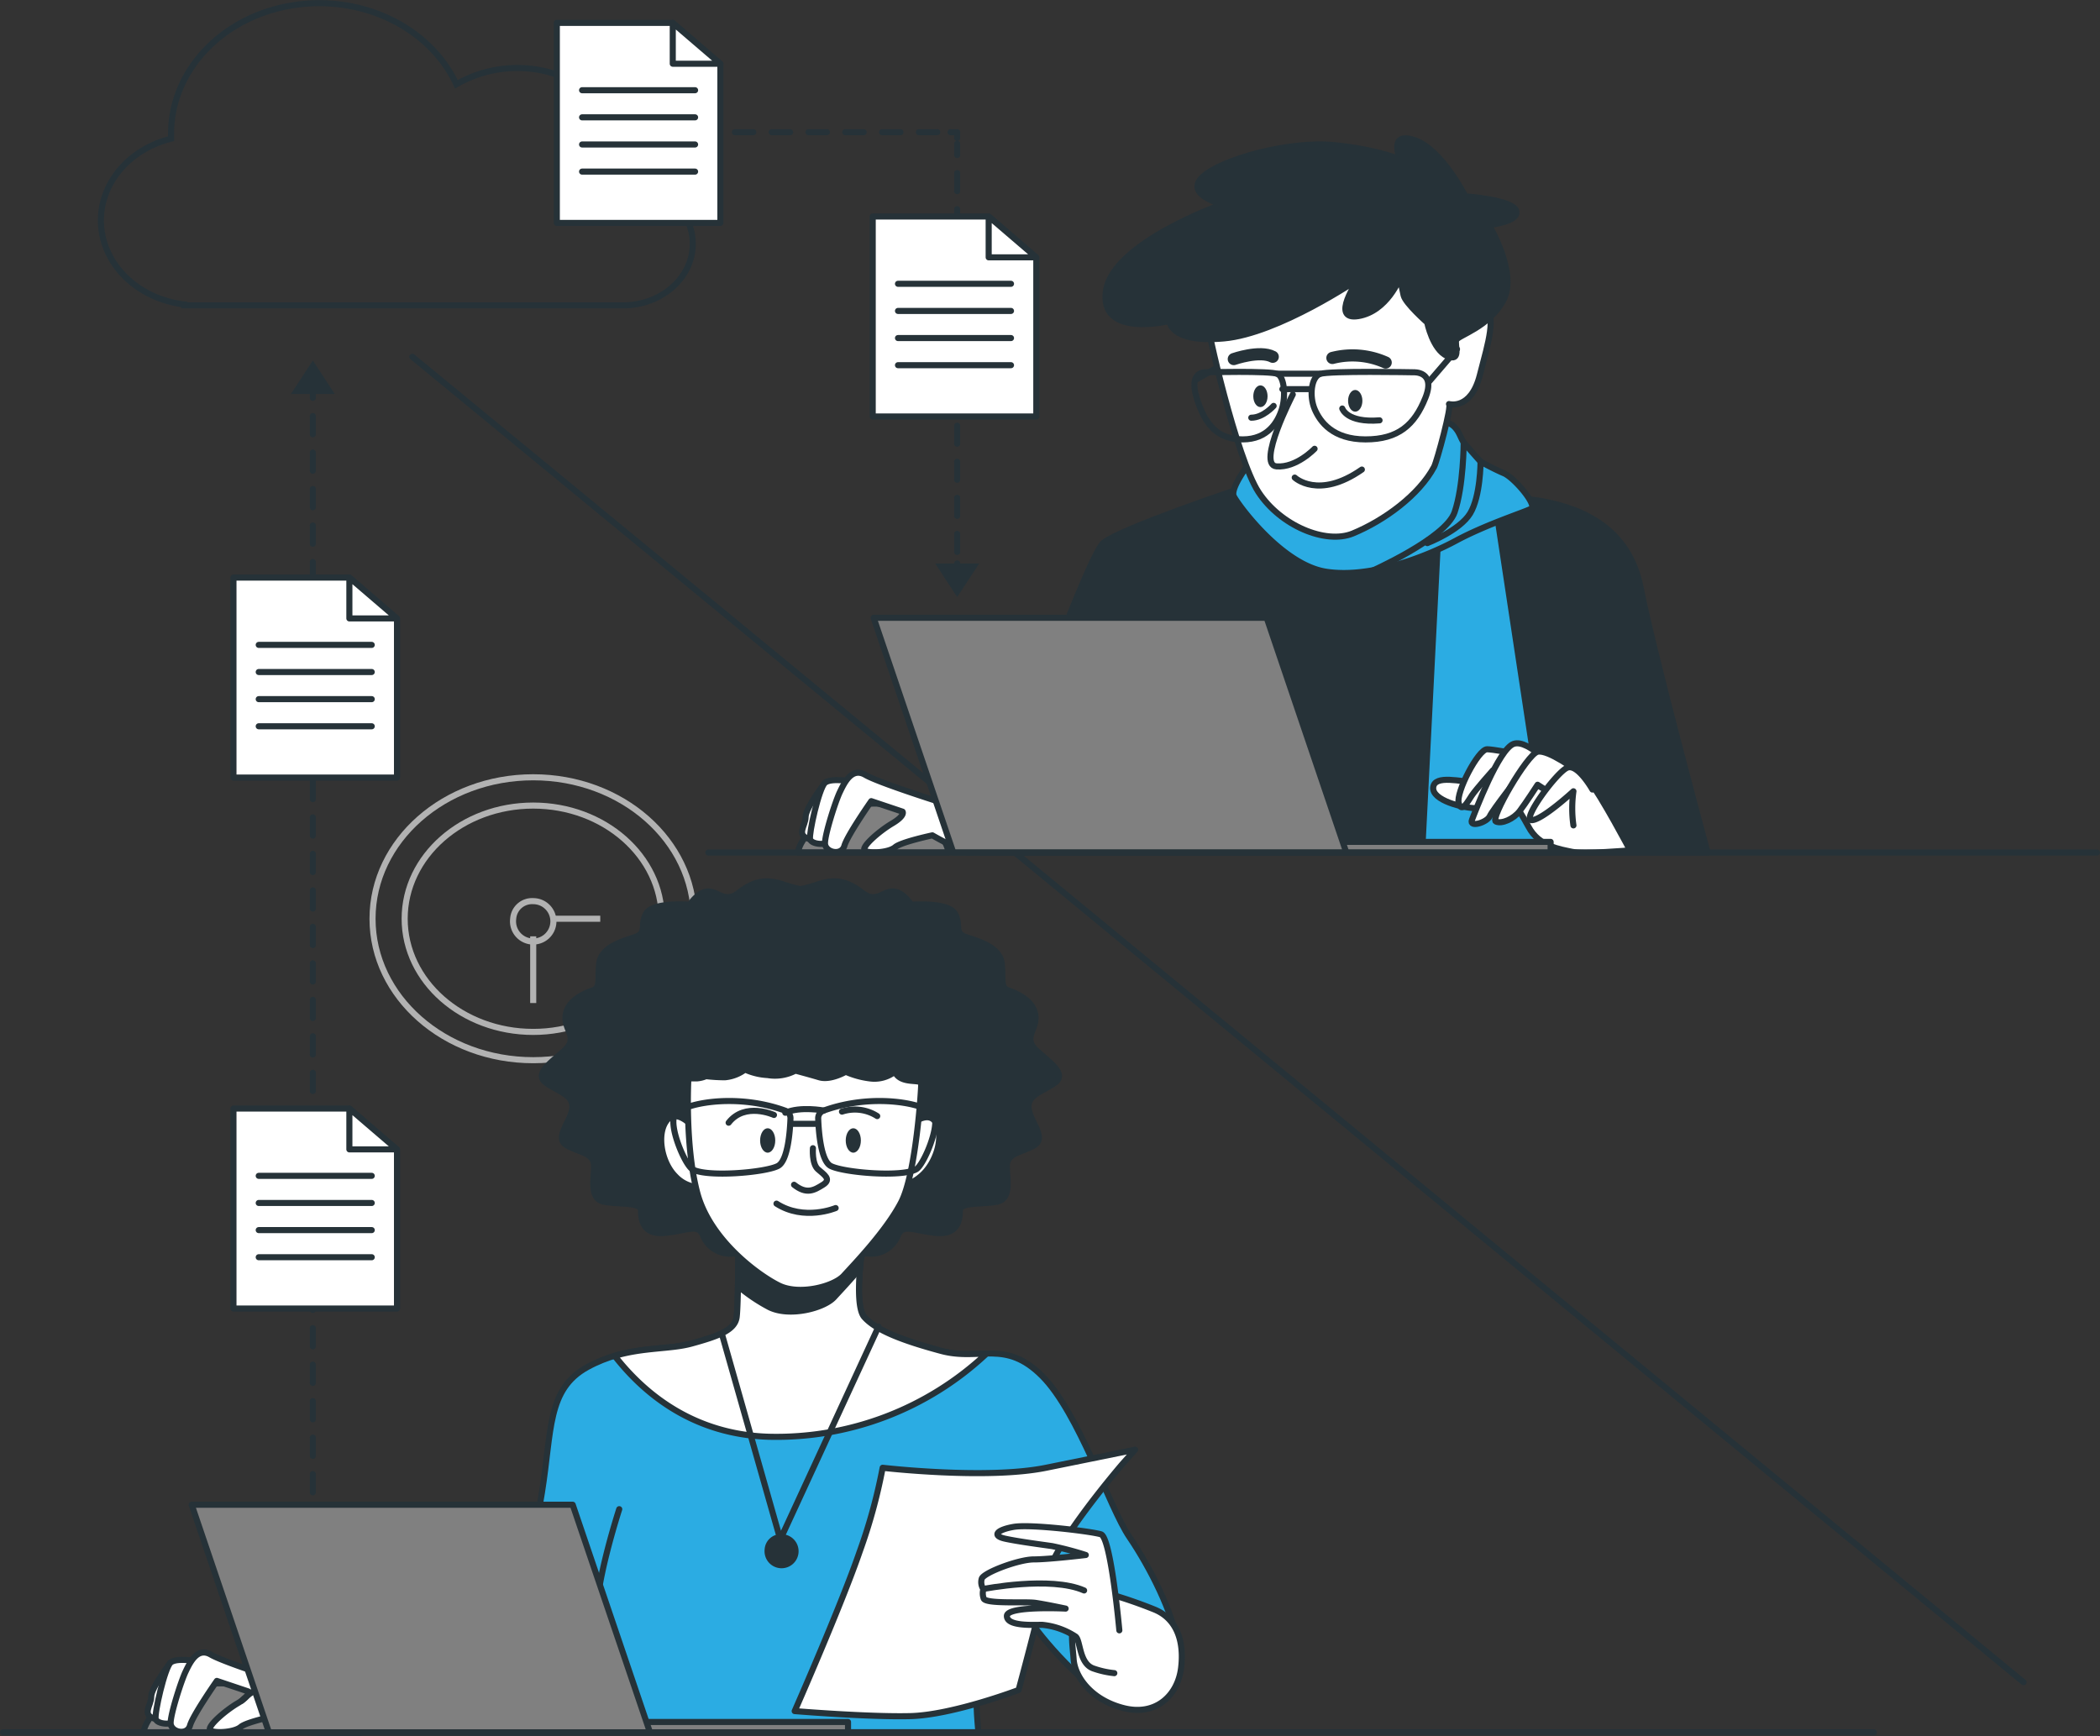 <svg xmlns="http://www.w3.org/2000/svg" width="345.306" height="285.508" viewBox="0 0 345.306 285.508">
  <rect x="0" y="0" width="345.306" height="285.508" fill="#333333" stroke="none"/>
  <g id="Working_remotely-bro" data-name="Working remotely-bro" transform="translate(-11.53 -31.24)">
    <g id="freepik--background-simple--inject-78" transform="translate(35.369 208.608)">
      <path id="Path_523" data-name="Path 523" d="M51.813,325.945Z" transform="translate(-44.272 -309.222)" fill="#2bace3"/>
    </g>
    <g id="freepik--Files--inject-78" transform="translate(28.126 31.764)">
      <line id="Line_14" data-name="Line 14" x2="264.94" y2="217.981" transform="translate(51.203 58.151)" fill="none" stroke="#263238" stroke-linecap="round" stroke-miterlimit="10" stroke-width="1"/>
      <path id="Path_525" data-name="Path 525" d="M120.483,61.234c1.331-6.286-1.745-12.662-7.807-16.183a20.119,20.119,0,0,0-19.968.051C88.3,35.6,76.87,30.185,65.438,32.173S45.775,43,45.8,53.26c0,.261,0,.523,0,.79-7.222,1.8-12.021,7.814-11.5,14.407s6.23,11.958,13.667,12.853v.147h71.736c6.343.188,11.658-4.186,11.872-9.771S126.825,61.422,120.483,61.234Z" transform="translate(-34.265 -31.764)" fill="none" stroke="#263238" stroke-miterlimit="10" stroke-width="1"/>
      <line id="Line_15" data-name="Line 15" y1="0.956" transform="translate(140.791 92.135)" fill="none" stroke="#263238" stroke-linecap="round" stroke-linejoin="round" stroke-width="1"/>
      <line id="Line_16" data-name="Line 16" y1="67.134" transform="translate(140.791 23.115)" fill="none" stroke="#263238" stroke-linecap="round" stroke-linejoin="round" stroke-width="1" stroke-dasharray="2.967 2.967"/>
      <path id="Path_526" data-name="Path 526" d="M228.346,66.006V65.05H227.26" transform="translate(-87.555 -43.835)" fill="none" stroke="#263238" stroke-linecap="round" stroke-linejoin="round" stroke-width="1"/>
      <line id="Line_17" data-name="Line 17" x1="42.702" transform="translate(94.817 21.215)" fill="none" stroke="#263238" stroke-linecap="round" stroke-linejoin="round" stroke-width="1" stroke-dasharray="3.025 3.025"/>
      <line id="Line_18" data-name="Line 18" x1="1.086" transform="translate(92.638 21.215)" fill="none" stroke="#263238" stroke-linecap="round" stroke-linejoin="round" stroke-width="1"/>
      <path id="Path_527" data-name="Path 527" d="M231,176.37l-3.612,5.5-3.6-5.5Z" transform="translate(-86.594 -84.203)" fill="#263238"/>
      <path id="Path_528" data-name="Path 528" d="M236.479,119.695h-26.9V86.8h19.067l7.832,6.839Z" transform="translate(-82.673 -51.722)" fill="#fff" stroke="#263238" stroke-linecap="round" stroke-linejoin="round" stroke-width="1"/>
      <path id="Path_529" data-name="Path 529" d="M235.92,86.8v6.718h7.832Z" transform="translate(-89.946 -51.722)" fill="#fff" stroke="#263238" stroke-linecap="round" stroke-linejoin="round" stroke-width="1"/>
      <line id="Line_19" data-name="Line 19" x2="18.582" transform="translate(131.062 46.149)" fill="none" stroke="#263238" stroke-linecap="round" stroke-linejoin="round" stroke-width="1"/>
      <line id="Line_20" data-name="Line 20" x2="18.582" transform="translate(131.062 50.611)" fill="none" stroke="#263238" stroke-linecap="round" stroke-linejoin="round" stroke-width="1"/>
      <line id="Line_21" data-name="Line 21" x2="18.582" transform="translate(131.062 55.072)" fill="none" stroke="#263238" stroke-linecap="round" stroke-linejoin="round" stroke-width="1"/>
      <line id="Line_22" data-name="Line 22" x2="18.582" transform="translate(131.062 59.534)" fill="none" stroke="#263238" stroke-linecap="round" stroke-linejoin="round" stroke-width="1"/>
      <path id="Path_530" data-name="Path 530" d="M164.719,69.745h-26.9V36.85h19.067l7.832,6.839Z" transform="translate(-62.859 -33.609)" fill="#fff" stroke="#263238" stroke-linecap="round" stroke-linejoin="round" stroke-width="1"/>
      <path id="Path_531" data-name="Path 531" d="M164.16,36.85v6.718h7.832Z" transform="translate(-70.132 -33.609)" fill="#fff" stroke="#263238" stroke-linecap="round" stroke-linejoin="round" stroke-width="1"/>
      <line id="Line_23" data-name="Line 23" x2="18.582" transform="translate(79.116 14.313)" fill="none" stroke="#263238" stroke-linecap="round" stroke-linejoin="round" stroke-width="1"/>
      <line id="Line_24" data-name="Line 24" x2="18.582" transform="translate(79.116 18.774)" fill="none" stroke="#263238" stroke-linecap="round" stroke-linejoin="round" stroke-width="1"/>
      <line id="Line_25" data-name="Line 25" x2="18.582" transform="translate(79.116 23.236)" fill="none" stroke="#263238" stroke-linecap="round" stroke-linejoin="round" stroke-width="1"/>
      <line id="Line_26" data-name="Line 26" x2="18.582" transform="translate(79.116 27.697)" fill="none" stroke="#263238" stroke-linecap="round" stroke-linejoin="round" stroke-width="1"/>
      <line id="Line_27" data-name="Line 27" y1="181.561" transform="translate(34.844 63.339)" fill="none" stroke="#263238" stroke-linecap="round" stroke-linejoin="round" stroke-width="1" stroke-dasharray="3 3"/>
      <path id="Path_532" data-name="Path 532" d="M84.627,129.467l-3.6-5.507-3.612,5.507Z" transform="translate(-46.178 -65.197)" fill="#263238"/>
      <path id="Path_533" data-name="Path 533" d="M91.262,349.865H64.37V316.97H83.43l7.832,6.839Z" transform="translate(-42.578 -135.188)" fill="#fff" stroke="#263238" stroke-linecap="round" stroke-linejoin="round" stroke-width="1"/>
      <path id="Path_534" data-name="Path 534" d="M90.7,316.97v6.718h7.832Z" transform="translate(-49.848 -135.188)" fill="#fff" stroke="#263238" stroke-linecap="round" stroke-linejoin="round" stroke-width="1"/>
      <line id="Line_28" data-name="Line 28" x2="18.582" transform="translate(25.947 192.853)" fill="none" stroke="#263238" stroke-linecap="round" stroke-linejoin="round" stroke-width="1"/>
      <line id="Line_29" data-name="Line 29" x2="18.582" transform="translate(25.947 197.314)" fill="none" stroke="#263238" stroke-linecap="round" stroke-linejoin="round" stroke-width="1"/>
      <line id="Line_30" data-name="Line 30" x2="18.582" transform="translate(25.947 201.776)" fill="none" stroke="#263238" stroke-linecap="round" stroke-linejoin="round" stroke-width="1"/>
      <line id="Line_31" data-name="Line 31" x2="18.582" transform="translate(25.947 206.237)" fill="none" stroke="#263238" stroke-linecap="round" stroke-linejoin="round" stroke-width="1"/>
      <path id="Path_535" data-name="Path 535" d="M91.262,212.865H64.37V179.97H83.43l7.832,6.839Z" transform="translate(-42.578 -85.508)" fill="#fff" stroke="#263238" stroke-linecap="round" stroke-linejoin="round" stroke-width="1"/>
      <path id="Path_536" data-name="Path 536" d="M90.7,179.97v6.718h7.832Z" transform="translate(-49.848 -85.508)" fill="#fff" stroke="#263238" stroke-linecap="round" stroke-linejoin="round" stroke-width="1"/>
      <line id="Line_32" data-name="Line 32" x2="18.582" transform="translate(25.947 105.533)" fill="none" stroke="#263238" stroke-linecap="round" stroke-linejoin="round" stroke-width="1"/>
      <line id="Line_33" data-name="Line 33" x2="18.582" transform="translate(25.947 109.995)" fill="none" stroke="#263238" stroke-linecap="round" stroke-linejoin="round" stroke-width="1"/>
      <line id="Line_34" data-name="Line 34" x2="18.582" transform="translate(25.947 114.456)" fill="none" stroke="#263238" stroke-linecap="round" stroke-linejoin="round" stroke-width="1"/>
      <line id="Line_35" data-name="Line 35" x2="18.582" transform="translate(25.947 118.918)" fill="none" stroke="#263238" stroke-linecap="round" stroke-linejoin="round" stroke-width="1"/>
    </g>
    <g id="freepik--character-2--inject-78" transform="translate(128.003 53.99)">
      <path id="Path_537" data-name="Path 537" d="M276.671,157.09s-19.371,6.476-22.339,8.866-20.1,50.958-20.1,50.958H353.67s-8.853-32.621-11.025-43.634S330.875,159.894,326,159.028,276.671,157.09,276.671,157.09Z" transform="translate(-189.357 -99.437)" fill="#263238" stroke="#263238" stroke-linecap="round" stroke-linejoin="round" stroke-width="1"/>
      <path id="Path_538" data-name="Path 538" d="M336.943,169.02l-2.563,50.594h20.71l-8.325-55.024Z" transform="translate(-217.01 -102.156)" fill="#2bace3" stroke="#263238" stroke-linecap="round" stroke-linejoin="round" stroke-width="1"/>
      <path id="Path_539" data-name="Path 539" d="M294.131,146.554s-3.2,4.137-2.563,5.456,7.9,11.281,15.165,12.41,16.439-2.447,21.354-5.1,11.314-4.7,12.378-5.265-2.772-5.1-4.481-5.826-3.844-1.912-3.844-1.912-2.345-2.632-2.772-3.187-.644-1.5-1.281-2.256a2.935,2.935,0,0,0-2.135-1.128c-1.071-.185-2.563,4.513-8.969,5.456s-22,1.5-22,1.5Z" transform="translate(-205.166 -93.146)" fill="#2bace3" stroke="#263238" stroke-linecap="round" stroke-linejoin="round" stroke-width="1"/>
      <path id="Path_540" data-name="Path 540" d="M322.58,166.37s12.386-5.456,13.877-9.777,1.5-11.473,1.5-11.473" transform="translate(-213.752 -95.096)" fill="none" stroke="#263238" stroke-linecap="round" stroke-linejoin="round" stroke-width="1"/>
      <path id="Path_541" data-name="Path 541" d="M335.56,163.487s5.335-2.065,7.043-4.889,1.708-8.458,1.708-8.458" transform="translate(-217.336 -96.916)" fill="none" stroke="#263238" stroke-linecap="round" stroke-linejoin="round" stroke-width="1"/>
      <path id="Path_542" data-name="Path 542" d="M285.647,106.5c-.232.765,4.77,22.6,8.354,28.121s11.039,8.668,15.52,6.833c5.183-2.135,10.894-6.323,13.37-10.969.456-.86,2.982-10.16,2.447-10.319,0,0,3.583,1.052,5.067-4.729s2.686-9.2.9-12.352-11.93-10.51-21.188-9.178S287.138,101.513,285.647,106.5Z" transform="translate(-203.552 -76.467)" fill="#fff" stroke="#263238" stroke-linecap="round" stroke-linejoin="round" stroke-width="1"/>
      <path id="Path_543" data-name="Path 543" d="M304.015,89.813s-13.131,8.923-22.086,9.726-8.947-2.868-8.947-2.868-11.64,2.894-10.446-4.991,19.132-14.194,19.132-14.194-6.269-1.574-3.286-4.462,14.326-6.049,21.789-5.258,10.742,2.365,10.742,2.365-2.092-4.729,2.389-3.187,8.317,9.229,8.317,9.229,7.76.529,8.361,2.365S325.5,80.89,325.5,80.89s4.778,7.884,2.389,12.352-7.463,5.781-7.76,6.571.9,3.678-1.491,2.626-3.286-5.52-3.286-5.52-3.576-3.149-3.88-4.462-.594-2.887-.594-2.887-2.092,5.52-6.862,6.3S304.015,89.813,304.015,89.813Z" transform="translate(-197.149 -66.635)" fill="#263238" stroke="#263238" stroke-linecap="round" stroke-linejoin="round" stroke-width="1"/>
      <path id="Path_544" data-name="Path 544" d="M303.6,132.73s-5.965,11.562-2.686,11.823,6.269-2.894,6.269-2.894" transform="translate(-207.498 -90.603)" fill="#fff" stroke="#263238" stroke-linecap="round" stroke-linejoin="round" stroke-width="1"/>
      <path id="Path_545" data-name="Path 545" d="M305.44,153.419s3.88,3.678,11.039-1.319" transform="translate(-209.019 -97.627)" fill="none" stroke="#263238" stroke-linecap="round" stroke-linejoin="round" stroke-width="1"/>
      <path id="Path_546" data-name="Path 546" d="M316.24,136.35s.724,2.377,6.131,1.944" transform="translate(-212.001 -91.916)" fill="none" stroke="#263238" stroke-linecap="round" stroke-linejoin="round" stroke-width="1"/>
      <path id="Path_547" data-name="Path 547" d="M299.247,135.67s-1.716,1.944-3.677,1.944" transform="translate(-206.294 -91.669)" fill="none" stroke="#263238" stroke-linecap="round" stroke-linejoin="round" stroke-width="1"/>
      <path id="Path_548" data-name="Path 548" d="M326,126.963s-13.833-.261-15.325.268-1.788,3.678-.9,5.781S312.769,138,318.14,138s8.057-2.365,9.845-6.833S326,126.963,326,126.963Z" transform="translate(-210.079 -88.488)" fill="none" stroke="#263238" stroke-linecap="round" stroke-linejoin="round" stroke-width="1"/>
      <path id="Path_549" data-name="Path 549" d="M284.509,126.963s10.648-.261,11.8.268,1.375,3.678.724,5.781S294.73,138,290.6,138s-6.2-2.365-7.579-6.833S284.509,126.963,284.509,126.963Z" transform="translate(-202.725 -88.488)" fill="none" stroke="#263238" stroke-linecap="round" stroke-linejoin="round" stroke-width="1"/>
      <line id="Line_36" data-name="Line 36" y1="5.29" x2="4.546" transform="translate(118.557 34.67)" fill="none" stroke="#263238" stroke-linecap="round" stroke-linejoin="round" stroke-width="1"/>
      <line id="Line_37" data-name="Line 37" x1="7.087" transform="translate(93.511 38.711)" fill="none" stroke="#263238" stroke-linecap="round" stroke-linejoin="round" stroke-width="1"/>
      <line id="Line_38" data-name="Line 38" x1="4.394" transform="translate(94.387 41.248)" fill="none" stroke="#263238" stroke-linecap="round" stroke-linejoin="round" stroke-width="1"/>
      <line id="Line_39" data-name="Line 39" y1="1.931" x2="3.373" transform="translate(80.177 37.767)" fill="none" stroke="#263238" stroke-linecap="round" stroke-linejoin="round" stroke-width="1"/>
      <path id="Path_550" data-name="Path 550" d="M319.913,133.345c0,.982-.528,1.785-1.18,1.785s-1.173-.8-1.173-1.785.528-1.785,1.173-1.785S319.913,132.357,319.913,133.345Z" transform="translate(-212.366 -90.179)" fill="#263238"/>
      <path id="Path_551" data-name="Path 551" d="M298.375,132.165c0,.988-.521,1.785-1.173,1.785s-1.173-.8-1.173-1.785.528-1.785,1.173-1.785S298.375,131.177,298.375,132.165Z" transform="translate(-206.421 -89.751)" fill="#263238"/>
      <path id="Path_552" data-name="Path 552" d="M291.6,123.137s4.271-1.5,6.406-.376" transform="translate(-205.198 -86.836)" fill="none" stroke="#263238" stroke-linecap="round" stroke-linejoin="round" stroke-width="2"/>
      <path id="Path_553" data-name="Path 553" d="M314,123.064a13.326,13.326,0,0,1,8.759.752" transform="translate(-211.383 -86.947)" fill="none" stroke="#263238" stroke-linecap="round" stroke-linejoin="round" stroke-width="2"/>
      <path id="Path_554" data-name="Path 554" d="M212.267,240.049a14.86,14.86,0,0,0-10.793-1.275c-5.885,1.511-8.824,6.049-8.824,7.559h24.764a9.626,9.626,0,0,0-5.147-6.284Z" transform="translate(-177.876 -128.882)" fill="gray" stroke="#263238" stroke-linecap="round" stroke-linejoin="round" stroke-width="1"/>
      <path id="Path_555" data-name="Path 555" d="M197.3,232.92s-3.185,4.1-3.185,5.615-1.716,3.021.724,3.671,3.923-6.909,3.923-7.77S197.3,232.92,197.3,232.92Z" transform="translate(-178.119 -126.935)" fill="#fff" stroke="#263238" stroke-linecap="round" stroke-linejoin="round" stroke-width="1"/>
      <path id="Path_556" data-name="Path 556" d="M202.213,232.45s-3.431-.637-4.416.217-2.693,8.426-2.447,9.286,2.693,1.077,3.431.217S202.213,232.45,202.213,232.45Z" transform="translate(-178.615 -126.681)" fill="#fff" stroke="#263238" stroke-linecap="round" stroke-linejoin="round" stroke-width="1"/>
      <path id="Path_557" data-name="Path 557" d="M217.872,235.217s-10.3-3.244-12.509-4.538-3.431,1.275-4.17,2.811-2.454,6.909-2.454,8.42,2.7,2.154,3.192.427S206.348,235,206.348,235l5.147,1.727s.492.637-1.716,1.944-5.393,4.1-4.416,4.532,3.923.217,4.908-.637,6.124-1.944,6.124-1.944a53.5,53.5,0,0,0,5.646,2.811c.984.217,7.108-.867,7.108-.867s-6.87-5.182-7.847-5.826A22.315,22.315,0,0,0,217.872,235.217Z" transform="translate(-179.557 -125.994)" fill="#fff" stroke="#263238" stroke-linecap="round" stroke-linejoin="round" stroke-width="1"/>
      <path id="Path_558" data-name="Path 558" d="M348.913,232.525h-5.147c-2.208,0-6.624-1.275-6.87.86s4.908,3.455,7.355,3.455,3.923-.86,6.87.433,4.662,2.161,4.662,2.161l-3.438-4.755Z" transform="translate(-217.703 -126.655)" fill="#fff" stroke="#263238" stroke-linecap="round" stroke-linejoin="round" stroke-width="1"/>
      <path id="Path_559" data-name="Path 559" d="M370.854,240.893s-4.662-8.853-6.87-11.658-15.2-4.965-16.649-4.965-5.154,7.126-4.662,8.853,1.448-.217,2.172-1.275,3.431-4.1,3.431-4.1,4.17,6.042,5.885,9.28,5.154,3.671,7.116,4.1S370.854,240.893,370.854,240.893Z" transform="translate(-219.288 -123.798)" fill="#fff" stroke="#263238" stroke-linecap="round" stroke-linejoin="round" stroke-width="1"/>
      <path id="Path_560" data-name="Path 560" d="M359.647,227.365s-4.662-5.4-7.116-4.538-6.37,11.23-6.862,12.524,2.454.433,2.939-.637,4.908-6.692,4.908-6.692l3.923,2.161" transform="translate(-220.112 -123.241)" fill="#fff" stroke="#263238" stroke-linecap="round" stroke-linejoin="round" stroke-width="1"/>
      <path id="Path_561" data-name="Path 561" d="M364.575,228.135s-4.9-3.671-6.624-3.244-7.847,11.014-6.862,11.473,2.939-.433,3.923-1.727,2.939-4.321,2.939-4.321l3.685,2.377" transform="translate(-221.595 -124.01)" fill="#fff" stroke="#263238" stroke-linecap="round" stroke-linejoin="round" stroke-width="1"/>
      <path id="Path_562" data-name="Path 562" d="M369.138,232.573s-2.4-4.251-4.112-3.6-7.6,8.636-5.885,8.636,6.87-4.748,6.87-4.748a19.979,19.979,0,0,0,0,5.609" transform="translate(-223.762 -125.478)" fill="#fff" stroke="#263238" stroke-linecap="round" stroke-linejoin="round" stroke-width="1"/>
      <rect id="Rectangle_413" data-name="Rectangle 413" width="64.346" height="1.753" transform="translate(138.5 117.458) rotate(180)" fill="gray" stroke="#263238" stroke-linecap="round" stroke-linejoin="round" stroke-width="1"/>
      <path id="Path_563" data-name="Path 563" d="M209.79,190.35h64.628l13.095,38.605H222.885Z" transform="translate(-182.608 -111.498)" fill="gray" stroke="#263238" stroke-linecap="round" stroke-linejoin="round" stroke-width="1"/>
      <line id="Line_40" data-name="Line 40" x2="228.333" transform="translate(0 117.458)" fill="none" stroke="#263238" stroke-linecap="round" stroke-linejoin="round" stroke-width="1"/>
    </g>
    <g id="freepik--Clock--inject-78" transform="translate(72.785 159.07)">
      <ellipse id="Ellipse_29" data-name="Ellipse 29" cx="26.422" cy="23.264" rx="26.422" ry="23.264" transform="translate(0 0)" fill="none" stroke="#b2b2b2" stroke-miterlimit="10" stroke-width="1"/>
      <ellipse id="Ellipse_30" data-name="Ellipse 30" cx="21.137" cy="18.611" rx="21.137" ry="18.611" transform="translate(5.284 4.653)" fill="none" stroke="#b2b2b2" stroke-miterlimit="10" stroke-width="1"/>
      <path id="Path_564" data-name="Path 564" d="M127.91,266.354a3.321,3.321,0,1,0,3.294-2.894A3.114,3.114,0,0,0,127.91,266.354Z" transform="translate(-104.782 -243.09)" fill="none" stroke="#b2b2b2" stroke-miterlimit="10" stroke-width="1"/>
      <line id="Line_41" data-name="Line 41" y2="10.969" transform="translate(26.422 26.158)" fill="none" stroke="#b2b2b2" stroke-miterlimit="10" stroke-width="1"/>
      <line id="Line_42" data-name="Line 42" x2="7.738" transform="translate(29.708 23.264)" fill="none" stroke="#b2b2b2" stroke-miterlimit="10" stroke-width="1"/>
    </g>
    <g id="freepik--character-1--inject-78" transform="translate(12.03 176.196)">
      <line id="Line_43" data-name="Line 43" x1="307.627" transform="translate(0 139.935)" fill="none" stroke="#263238" stroke-linecap="round" stroke-linejoin="round" stroke-width="1"/>
      <path id="Path_565" data-name="Path 565" d="M184.486,349s-1.933,11.664,0,13.856,6.348,3.888,12.7,5.59,10.489-1.95,16.555,4.13,11.046,21.626,14.355,26.489,7.181,12.4,8.042,18.012-1.933,8.745-7.456,9.478-15.2-11.179-16.28-12.881-6.385-7.311-6.385-7.311-3.04,19.688-3.04,20.657.275,4.13.275,4.13H123.76s6.073-29.16,7.724-39.37.832-17.011,7.456-20.657,12.7-2.671,17.113-3.888,7.174-2.186,7.456-4.372.275-12.4.275-12.4Z" transform="translate(-42.881 -291.235)" fill="#2bace3" stroke="#263238" stroke-linecap="round" stroke-linejoin="round" stroke-width="1"/>
      <path id="Path_566" data-name="Path 566" d="M113.853,459.88,77.5,468.306l2.874,3.085H121.83" transform="translate(-30.108 -331.443)" fill="#2bace3" stroke="#263238" stroke-linecap="round" stroke-linejoin="round" stroke-width="1"/>
      <path id="Path_567" data-name="Path 567" d="M63.617,467.049a14.844,14.844,0,0,0-10.786-1.275C46.946,467.285,44,471.823,44,473.334H68.771a9.622,9.622,0,0,0-5.154-6.284Z" transform="translate(-20.858 -333.405)" fill="gray" stroke="#263238" stroke-linecap="round" stroke-linejoin="round" stroke-width="1"/>
      <path id="Path_568" data-name="Path 568" d="M48.659,459.92s-3.192,4.1-3.192,5.615-1.716,3.021.724,3.671,3.923-6.909,3.923-7.77S48.659,459.92,48.659,459.92Z" transform="translate(-21.101 -331.458)" fill="#fff" stroke="#263238" stroke-linecap="round" stroke-linejoin="round" stroke-width="1"/>
      <path id="Path_569" data-name="Path 569" d="M53.571,459.459s-3.438-.637-4.416.21-2.7,8.426-2.454,9.286,2.7,1.077,3.431.217S53.571,459.459,53.571,459.459Z" transform="translate(-21.597 -331.207)" fill="#fff" stroke="#263238" stroke-linecap="round" stroke-linejoin="round" stroke-width="1"/>
      <path id="Path_570" data-name="Path 570" d="M79.533,465.277l-5.791-.58a9.069,9.069,0,0,0-1.071-.962,22.028,22.028,0,0,0-3.446-1.517s-10.3-3.244-12.509-4.538-3.431,1.275-4.162,2.811S50.1,467.4,50.1,468.91s2.693,2.154,3.185.427S57.7,462,57.7,462l5.147,1.727s.492.637-1.716,1.944-5.393,4.1-4.416,4.532,3.923.217,4.908-.637,6.131-1.912,6.131-1.912a54,54,0,0,0,5.639,2.811,12.827,12.827,0,0,0,1.911.1h5.979A5.132,5.132,0,0,0,79.533,465.277Z" transform="translate(-22.542 -330.517)" fill="#fff" stroke="#263238" stroke-linecap="round" stroke-linejoin="round" stroke-width="1"/>
      <path id="Path_571" data-name="Path 571" d="M66.21,468.411s2.172-2.18,3.931-2.441" transform="translate(-26.99 -333.652)" fill="none" stroke="#263238" stroke-linecap="round" stroke-linejoin="round" stroke-width="1"/>
      <path id="Path_572" data-name="Path 572" d="M260.751,442.11a76.939,76.939,0,0,1,7.695,2.645c3.569,1.485,4.886,5.1,4.343,9.592s-4.133,7.942-9.41,6.616-8.078-5.1-8.267-8.107S253.4,443.1,260.751,442.11Z" transform="translate(-79.079 -324.999)" fill="#fff" stroke="#263238" stroke-linecap="round" stroke-linejoin="round" stroke-width="1"/>
      <path id="Path_573" data-name="Path 573" d="M176.262,382.578c-12.422-.389-20.479-7.126-25.292-13.3,4.843-1.428,9.208-1.084,12.6-2.014,4.416-1.217,7.174-2.186,7.456-4.372s.275-12.4.275-12.4l20.7-1.46s-1.933,11.664,0,13.856,6.348,3.888,12.7,5.59c2.78.739,5.132.459,7.42.421A50.449,50.449,0,0,1,176.262,382.578Z" transform="translate(-50.394 -291.249)" fill="#fff" stroke="#263238" stroke-linecap="round" stroke-linejoin="round" stroke-width="1"/>
      <path id="Path_574" data-name="Path 574" d="M179,357.8a28.432,28.432,0,0,0,5.14,3.474c3.315,1.644,8.991.185,10.648-1.638.811-.892,2.483-2.651,4.271-4.768.253-3.078.724-5.832.724-5.832l-20.7,1.46S179.036,354.33,179,357.8Z" transform="translate(-58.134 -291.249)" fill="#263238" stroke="#263238" stroke-linecap="round" stroke-linejoin="round" stroke-width="1"/>
      <path id="Path_575" data-name="Path 575" d="M245.775,407.314s-11.271,13.066-12.4,18.528-4.7,18.675-4.7,18.675-10.894,4.137-17.844,4.3-18.973-.829-18.973-.829,7.7-17.5,10.706-26.285a89.188,89.188,0,0,0,3.757-13.729s17.1,1.982,26.863,0L247.838,405Z" transform="translate(-61.685 -311.542)" fill="#fff" stroke="#263238" stroke-linecap="round" stroke-linejoin="round" stroke-width="1"/>
      <path id="Path_576" data-name="Path 576" d="M256.939,441.867s-1.375-15.3-3.033-15.794-11.582-1.7-14.355-1.217-3.619,1.46-1.375,1.944,6.066.975,7.724,1.217a54.77,54.77,0,0,1,5.523,1.46s-6.073.727-8.556.727-8.281,2.186-8.556,3.187a2.053,2.053,0,0,0,.275,1.7,2.478,2.478,0,0,0,.043,1.523c.275.975,6.855.491,8.513.733s4.966.943,4.966.943-9.657-.484-9.657,1.217,4.133,1.453,5.791,1.453a12.022,12.022,0,0,1,5.523,1.944c.825.733.55,4.544,3.033,5.277a14.639,14.639,0,0,0,3.315.727" transform="translate(-73.385 -318.702)" fill="#fff" stroke="#263238" stroke-linecap="round" stroke-linejoin="round" stroke-width="1"/>
      <path id="Path_577" data-name="Path 577" d="M234.72,440.424s11.039-2.193,16.562.242" transform="translate(-73.519 -324.059)" fill="none" stroke="#263238" stroke-linecap="round" stroke-linejoin="round" stroke-width="1"/>
      <path id="Path_578" data-name="Path 578" d="M150.593,420.35s-4.416,13.608-3.583,18.484a58.444,58.444,0,0,0,3.583,11.179c.275.733-.97,6.495-.97,6.495" transform="translate(-49.272 -317.108)" fill="none" stroke="#263238" stroke-linecap="round" stroke-linejoin="round" stroke-width="1"/>
      <path id="Path_579" data-name="Path 579" d="M138.047,286.268c2.483-2.186,0-3.4.275-5.832s3.033-3.646,4.416-4.13.825-1.7,1.108-4.379,3.583-3.646,5.791-4.372.832-1.912,1.933-3.888,7.181-1.46,7.181-1.46,1.375-2.186,3.033-2.186,2.758,1.944,4.966.242,4.141-2.428,7.181-1.46a24.162,24.162,0,0,0,3.019.841,23.91,23.91,0,0,0,3.026-.841c3.033-.969,4.966-.242,7.174,1.46s3.315-.242,4.973-.242,3.033,2.186,3.033,2.186,6.073-.484,7.181,1.46-.282,3.155,1.926,3.888,5.523,1.7,5.791,4.372-.275,3.888,1.108,4.379,4.141,1.7,4.416,4.13-2.172,3.646.275,5.832,4.966,3.888,2.758,5.348-4.416,1.944-4.141,4.13,3.04,4.863.832,6.074-4.416,1.217-4.416,3.4.825,5.348-1.658,5.832-6.073,0-6.073,1.46-.275,4.13-4.141,3.646-5.241-1.46-6.073.484a4.736,4.736,0,0,1-4.966,2.919c-2.208-.268-5.248-.484-7.181.969a7.21,7.21,0,0,1-3.286,1.2v.083h-1.129v-.083a7.272,7.272,0,0,1-3.286-1.2c-1.933-1.453-4.966-1.211-7.174-.969a4.762,4.762,0,0,1-4.966-2.919c-.825-1.944-2.208-.969-6.073-.484s-4.141-2.186-4.141-3.646-3.619-.969-6.073-1.46-1.658-3.646-1.658-5.832-2.172-2.186-4.416-3.4.55-3.888.825-6.074-1.933-2.671-4.141-4.13S135.564,288.454,138.047,286.268Z" transform="translate(-45.825 -258.37)" fill="#263238" stroke="#263238" stroke-linecap="round" stroke-linejoin="round" stroke-width="1"/>
      <path id="Path_580" data-name="Path 580" d="M167.663,321.658s-3.142-4.149-5.031-2.212-1.252,6.915,1.26,9.408a5.664,5.664,0,0,0,5.335,1.657" transform="translate(-53.311 -280.331)" fill="#fff" stroke="#263238" stroke-linecap="round" stroke-linejoin="round" stroke-width="1"/>
      <path id="Path_581" data-name="Path 581" d="M215.366,321.552s3.67-3.824,5.284-1.683.326,7.011-2.5,9.21a5.823,5.823,0,0,1-5.523,1.1" transform="translate(-67.42 -280.435)" fill="#fff" stroke="#263238" stroke-linecap="round" stroke-linejoin="round" stroke-width="1"/>
      <path id="Path_582" data-name="Path 582" d="M201.62,307.273a5.471,5.471,0,0,1-4.141,1.09,14.149,14.149,0,0,1-3.931-1.09s-2.483,1.46-4.343.911-3.938-1.1-3.938-1.1a7.145,7.145,0,0,1-4.553.733,10.261,10.261,0,0,1-3.728-.911,6.447,6.447,0,0,1-3.308,1.275,27.588,27.588,0,0,1-3.105-.185,4.568,4.568,0,0,1-1.448.363h-1.448s-.615,10.937,1.448,18.777,10.134,13.672,13.457,15.3,9,.185,10.656-1.638,6.942-7.292,9.41-12.034,3.315-18.592,3.315-19.5S202.633,309.46,201.62,307.273Z" transform="translate(-54.984 -275.972)" fill="#fff" stroke="#263238" stroke-linecap="round" stroke-linejoin="round" stroke-width="1"/>
      <path id="Path_583" data-name="Path 583" d="M198.109,316.6a1.333,1.333,0,0,0-.919,1.275c.072,2.065.42,6.973,2.049,7.833,2.07,1.09,11.734,1.912,14.079.542,1.238-.727,3.931-7.107,2.9-8.923S206.39,313.6,198.109,316.6Z" transform="translate(-63.156 -278.918)" fill="none" stroke="#263238" stroke-linecap="round" stroke-linejoin="round" stroke-width="1"/>
      <path id="Path_584" data-name="Path 584" d="M182.636,316.6a1.333,1.333,0,0,1,.919,1.275c-.072,2.065-.42,6.973-2.049,7.833-2.07,1.09-11.734,1.912-14.079.542-1.238-.727-3.931-7.107-2.9-8.923S174.355,313.6,182.636,316.6Z" transform="translate(-54.075 -278.918)" fill="none" stroke="#263238" stroke-linecap="round" stroke-linejoin="round" stroke-width="1"/>
      <path id="Path_585" data-name="Path 585" d="M196.047,317.353s-3.837-.733-6.327.363" transform="translate(-61.094 -279.672)" fill="none" stroke="#263238" stroke-linecap="round" stroke-linejoin="round" stroke-width="1"/>
      <line id="Line_44" data-name="Line 44" x1="3.938" transform="translate(129.661 39.868)" fill="none" stroke="#263238" stroke-linecap="round" stroke-linejoin="round" stroke-width="1"/>
      <ellipse id="Ellipse_31" data-name="Ellipse 31" cx="1.245" cy="2.008" rx="1.245" ry="2.008" transform="translate(138.565 40.594)" fill="#263238"/>
      <ellipse id="Ellipse_32" data-name="Ellipse 32" cx="1.245" cy="2.008" rx="1.245" ry="2.008" transform="translate(124.486 40.594)" fill="#263238"/>
      <path id="Path_586" data-name="Path 586" d="M194.815,327.21s-.21,2.549.825,3.461,2.273,1.644.825,2.549-2.686,1.638-4.756,0" transform="translate(-61.643 -283.333)" fill="none" stroke="#263238" stroke-linecap="round" stroke-linejoin="round" stroke-width="1"/>
      <path id="Path_587" data-name="Path 587" d="M197.449,342.237s-5.176,2.193-9.729-.727" transform="translate(-60.542 -288.519)" fill="none" stroke="#263238" stroke-linecap="round" stroke-linejoin="round" stroke-width="1"/>
      <path id="Path_588" data-name="Path 588" d="M208.391,318.31a6.8,6.8,0,0,0-5.791-.733" transform="translate(-64.65 -279.717)" fill="none" stroke="#263238" stroke-linecap="round" stroke-linejoin="round" stroke-width="1"/>
      <path id="Path_589" data-name="Path 589" d="M184.306,318.242s-4.763-2.186-7.456,1.275" transform="translate(-57.54 -279.834)" fill="none" stroke="#263238" stroke-linecap="round" stroke-linejoin="round" stroke-width="1"/>
      <path id="Path_590" data-name="Path 590" d="M201.1,373.25l-16.15,35L175.42,374.71" transform="translate(-57.145 -300.029)" fill="none" stroke="#263238" stroke-linecap="round" stroke-linejoin="round" stroke-width="1"/>
      <path id="Path_591" data-name="Path 591" d="M185.72,429.6A2.3,2.3,0,1,0,188,427.59a2.157,2.157,0,0,0-2.28,2.008Z" transform="translate(-59.989 -319.734)" fill="#263238" stroke="#263238" stroke-linecap="round" stroke-linejoin="round" stroke-width="1"/>
      <rect id="Rectangle_414" data-name="Rectangle 414" width="62.384" height="1.702" transform="translate(138.941 139.941) rotate(180)" fill="gray" stroke="#263238" stroke-linecap="round" stroke-linejoin="round" stroke-width="1"/>
      <path id="Path_592" data-name="Path 592" d="M54.88,419.2h62.652l12.7,37.426H67.577Z" transform="translate(-23.862 -316.691)" fill="gray" stroke="#263238" stroke-linecap="round" stroke-linejoin="round" stroke-width="1"/>
    </g>
  </g>
</svg>
